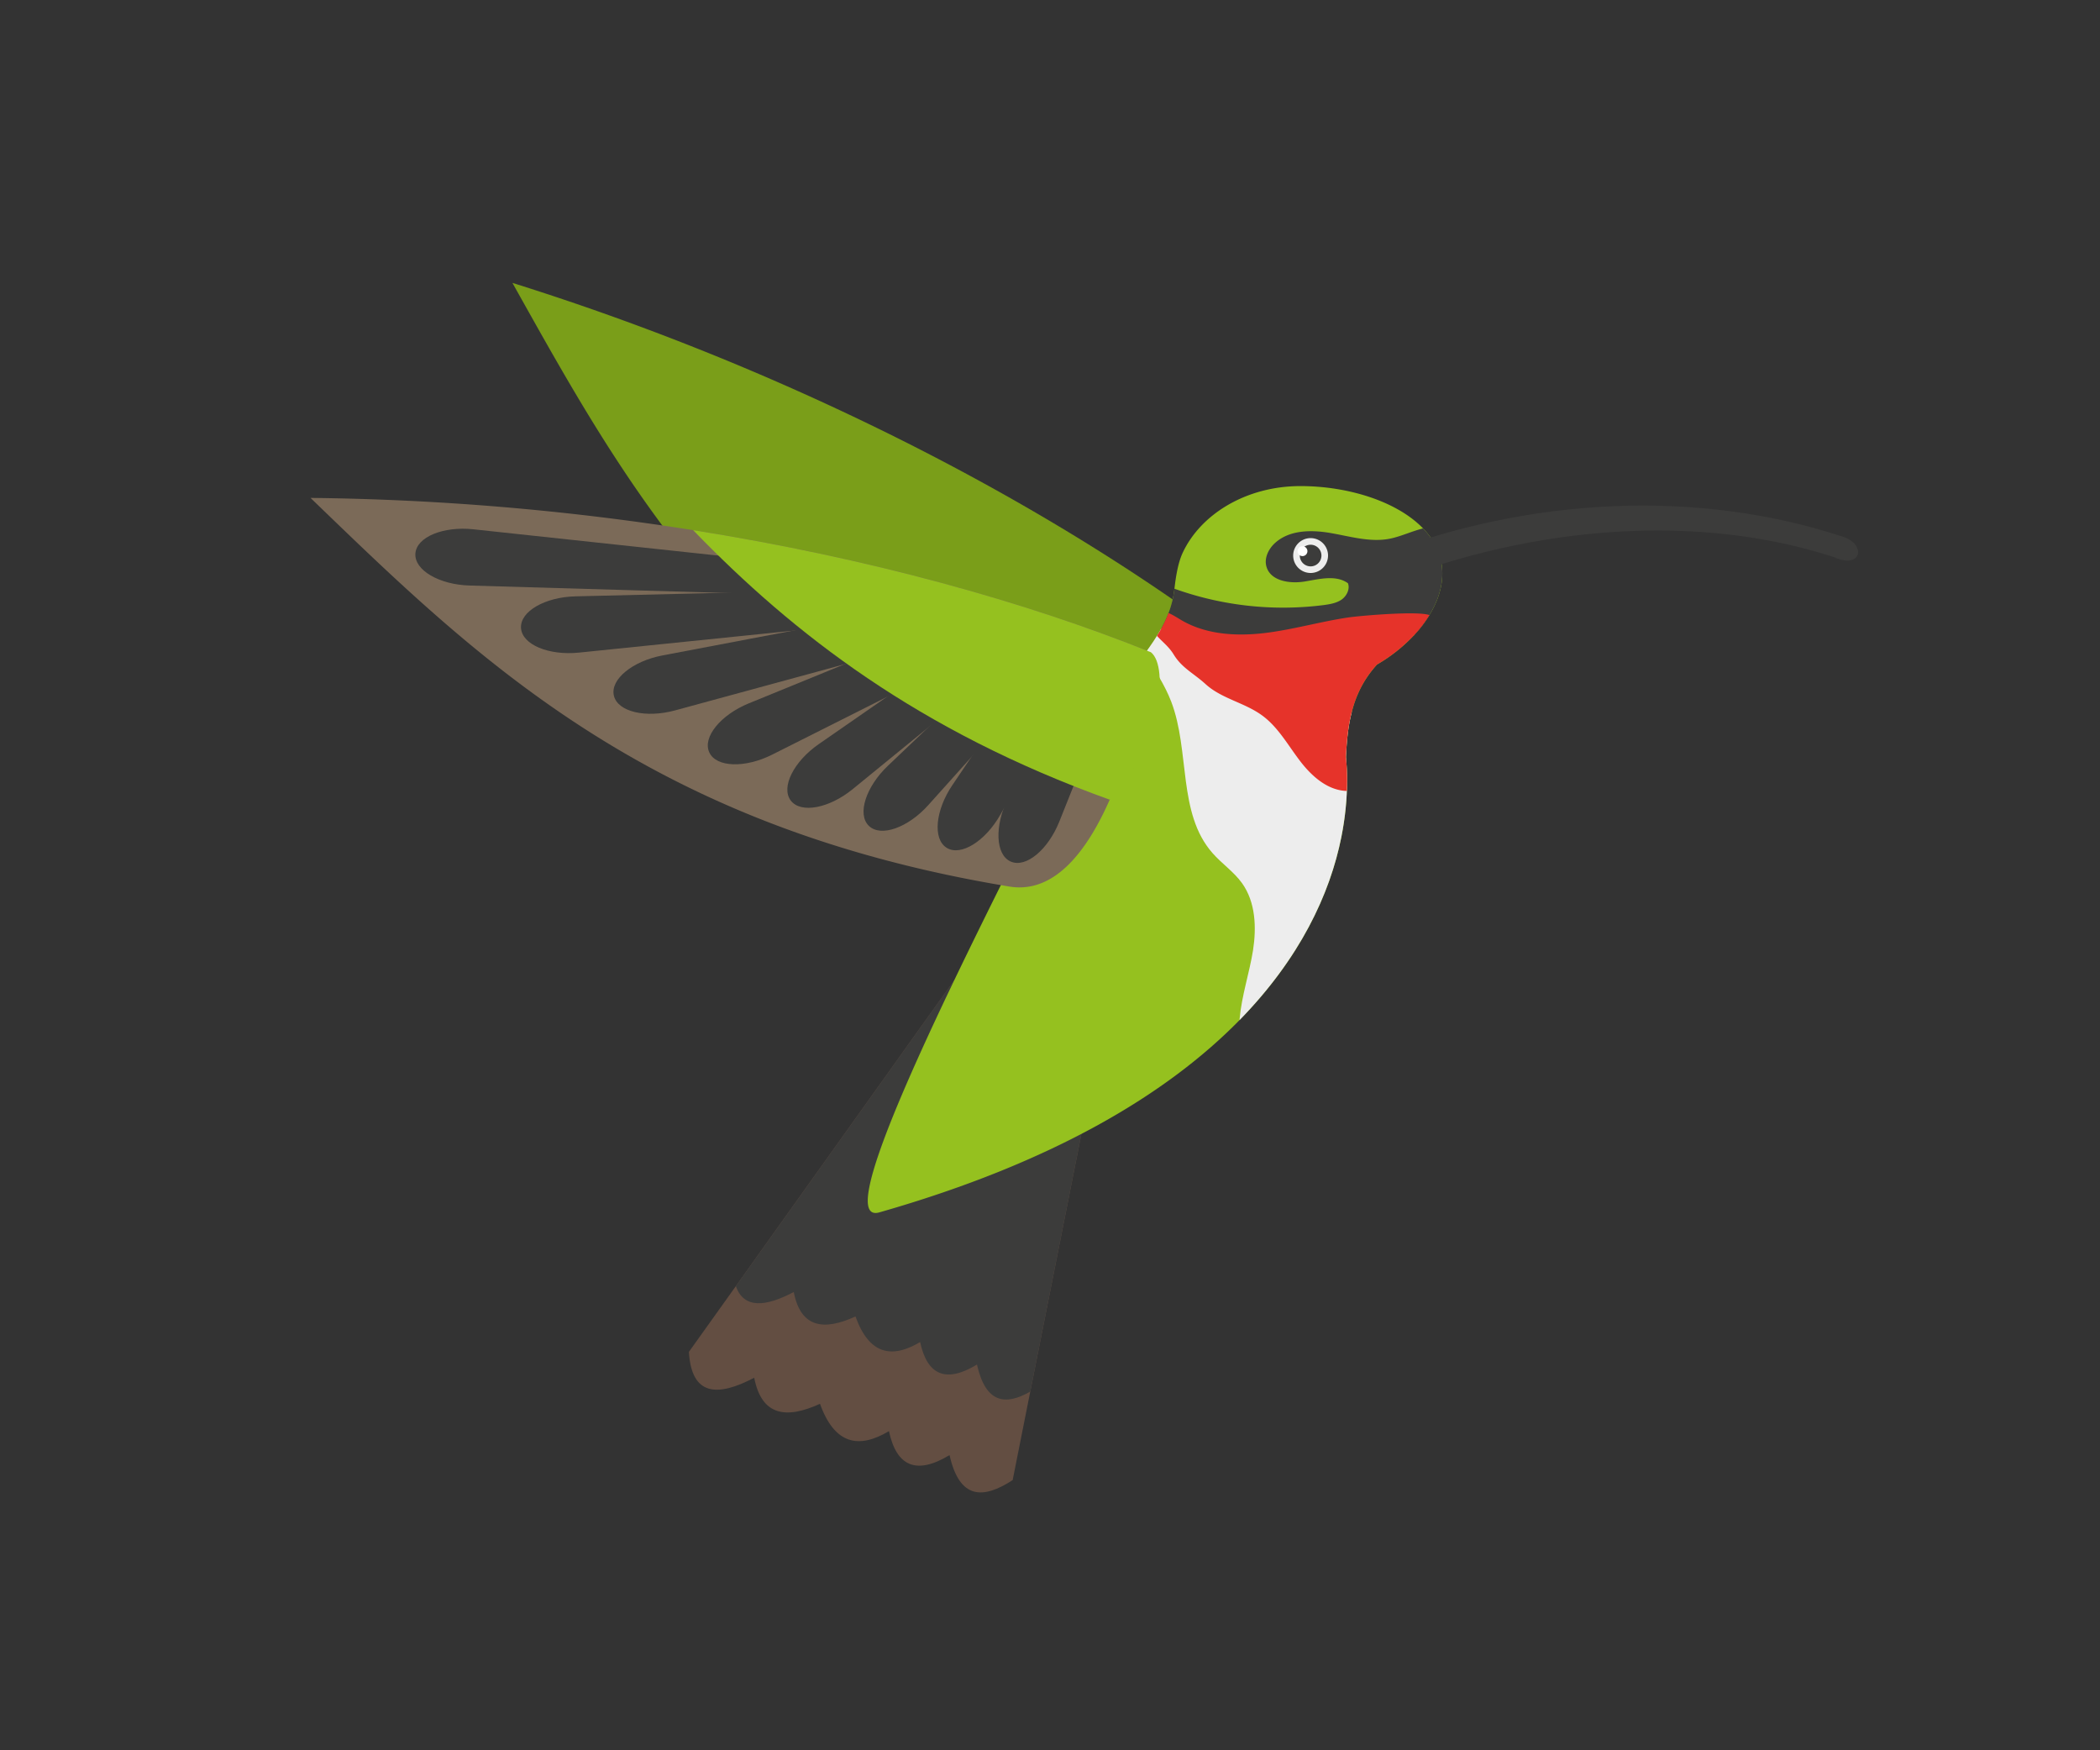<svg xmlns="http://www.w3.org/2000/svg" width="192" height="160">
  <rect width="100%" height="100%" fill="#333333" stroke="none"/>
  <path fill="#7a9e19" d="M116.33 61.561s-3.172 6.74-7.497 11.819c-3.322 3.884-7.314 6.795-11.075 4.952-30.264-14.864-40.71-34.276-50.908-52.472a240.012 240.012 0 0132.639 12.927c14.597 7.058 27.174 15.025 36.841 22.774"/>
  <path fill="#634e42" d="M100.8 93.936l-6.605 33.276-1.609 8.09c-2.683 1.74-4.855 1.803-5.77-2.286-3.042 1.837-4.853 1.028-5.54-2.19-2.76 1.645-4.967 1.222-6.305-2.498-3.069 1.399-5.329 1.135-6.014-2.383-3.386 1.776-5.734 1.654-5.971-2.365l4.29-6.007 19.963-27.964 13.56 4.327"/>
  <path fill="#3c3c3b" d="M100.8 93.936l-6.605 33.276c-2.269 1.292-4.072 1.081-4.872-2.472-2.849 1.724-4.546.968-5.197-2.057-2.585 1.538-4.66 1.152-5.91-2.339-2.875 1.319-5.003 1.064-5.645-2.235-2.604 1.372-4.564 1.531-5.294-.536l19.962-27.964 13.56 4.327"/>
  <path fill="#95c11f" d="M131.869 52.428c0 1.284-.431 2.577-1.179 3.799-.36.598-.8 1.188-1.31 1.733l-.123.14-.018.01a14.856 14.856 0 01-3.342 2.637c-1.222 1.346-1.908 2.78-2.304 4.326-.343 1.303-.466 2.674-.536 4.134.07.704.105 1.433.105 2.181 0 .299-.008.607-.027.915a25.588 25.588 0 01-.492 4.185c-1.046 5.268-3.808 11.133-9.312 16.761-6.542 6.684-16.946 13.015-32.933 17.579-4.045 1.152 4.203-16.172 12.724-33.144 1.081-2.145 2.172-4.115 3.28-5.892 1.108-1.776 2.216-3.368 3.343-4.784 1.854-3.253 3.561-5.381 4.897-7.219.423-.572.8-1.126 1.135-1.662.132-.211.254-.414.369-.616l.044-.088c.247-.458.467-.915.643-1.39a8.584 8.584 0 00.518-2.022l.026-.194c.08-.668.256-2.216.748-3.27 1.636-3.527 5.794-6.112 10.772-6.112 4.326 0 8.812 1.38 11.213 3.869 1.099 1.143 1.759 2.532 1.759 4.124"/>
  <path fill="#7b6a58" d="M105.223 59.621s-1.09 7.37-3.764 13.482c-2.058 4.678-5.038 8.618-9.172 7.941-33.268-5.488-48.877-21.053-63.897-35.528a239.979 239.979 0 0134.983 2.947c16.013 2.541 30.356 6.533 41.85 11.158"/>
  <path fill="#ededed" d="M123.057 69.207c.07.704.105 1.433.105 2.181 0 1.61-.167 3.315-.519 5.1-1.046 5.268-3.808 11.133-9.312 16.761l.008-.122c.186-2.12.888-4.16 1.223-6.254.325-2.101.237-4.405-1.003-6.137-.748-1.047-1.856-1.785-2.708-2.761-3.193-3.632-2.041-9.304-3.764-13.824-.598-1.566-1.53-2.964-2.445-4.362.581-.792 1.081-1.53 1.504-2.278 1.003.792 1.952 1.68 2.947 2.462 4.097 3.236 9.294 5.066 14.5 5.1-.343 1.303-.466 2.674-.536 4.134"/>
  <path fill="#3c3c3b" d="M131.869 52.428c0 1.284-.431 2.577-1.179 3.799-.36.598-.8 1.188-1.31 1.733-.37.07-.747.113-1.109.157-4.678.538-9.348 1.064-14.026 1.602-1.046.122-2.102.237-3.148.096-1.319-.176-2.542-.766-3.684-1.442-.44-.264-.898-.562-1.223-.95.247-.458.467-.915.643-1.39a8.584 8.584 0 00.518-2.022l.026-.194a29.399 29.399 0 0013.649 1.495c.57-.079 1.16-.175 1.635-.5.466-.335.782-.959.581-1.496-1.108-.79-2.621-.377-3.967-.157-1.345.218-3.096-.036-3.482-1.347-.238-.8.202-1.679.836-2.224 1.362-1.188 3.394-1.161 5.17-.836 1.776.317 3.588.853 5.356.475.976-.211 1.987-.686 2.955-.923 1.099 1.143 1.759 2.532 1.759 4.124"/>
  <path fill="#e6332a" d="M130.69 56.227a11.46 11.46 0 01-1.433 1.873l-.018.01a14.856 14.856 0 01-3.342 2.637c-1.222 1.346-1.908 2.78-2.304 4.326-.343 1.303-.466 2.674-.536 4.134.07.704.105 1.433.105 2.181 0 .299-.008.607-.027.915h-.061c-1.767-.08-3.219-1.416-4.283-2.832-1.064-1.407-1.952-3.008-3.376-4.054-1.601-1.188-3.737-1.54-5.206-2.893-1.064-.968-2.146-1.46-2.894-2.683-.448-.729-.966-1.098-1.538-1.714.132-.211.254-.414.369-.616.264-.483.501-.967.687-1.478.448.194.861.475 1.292.722 2.252 1.274 4.977 1.416 7.545 1.108 2.576-.316 5.075-1.047 7.633-1.424 1.135-.159 6.296-.607 7.387-.212"/>
  <path fill="#3c3c3b" d="M77.249 53.279c-.047.684-.587 1.224-1.23 1.205l-33.09-.959c-2.743-.078-5.055-1.389-4.951-2.92.104-1.529 2.572-2.514 5.3-2.221l32.916 3.535c.639.069 1.101.677 1.055 1.36"/>
  <path fill="#3c3c3b" d="M86.92 54.933c.042.684-.423 1.29-1.063 1.355l-32.932 3.37c-2.73.28-5.194-.718-5.29-2.249-.096-1.53 2.222-2.829 4.966-2.894l33.094-.792c.643-.016 1.18.526 1.224 1.21"/>
  <path fill="#3c3c3b" d="M85.84 55.116l-25.289 4.804c-2.696.513-4.772 2.172-4.426 3.667.345 1.494 2.937 2.076 5.585 1.356l24.13-6.57v-3.257"/>
  <path fill="#3c3c3b" d="M85.84 57.196l-17.385 7.103c-2.54 1.037-4.244 3.076-3.609 4.472.635 1.396 3.292 1.45 5.743.218l15.252-7.668v-4.125"/>
  <path fill="#3c3c3b" d="M85.84 61.341v-.933l-10.99 7.62c-2.255 1.563-3.477 3.923-2.555 5.148.923 1.225 3.528.704 5.655-1.03l13.244-10.805h-5.353"/>
  <path fill="#3c3c3b" d="M90.271 61.341l-9.102 8.672c-1.987 1.894-2.831 4.414-1.73 5.482 1.1 1.068 3.595.15 5.427-1.891l11.008-12.263h-5.603"/>
  <path fill="#3c3c3b" d="M94.114 61.341l-7.045 10.436c-1.535 2.274-1.819 4.916-.515 5.724 1.303.808 3.543-.622 4.896-3.009l7.455-13.15h-4.791"/>
  <path fill="#3c3c3b" d="M97.898 61.341l-5.757 11.672c-1.214 2.46-1.139 5.116.262 5.742 1.402.624 3.427-1.096 4.446-3.644l5.502-13.77h-4.453"/>
  <path fill="#95c11f" d="M105.223 59.621c1.735 1.36.774 8.83-3.764 13.482-17.5-6.296-28.914-15.152-38.086-24.64 16.013 2.541 30.356 6.533 41.85 11.158"/>
  <path fill="#ededed" d="M121.42 50.785a1.593 1.593 0 11-3.186 0 1.593 1.593 0 013.187 0"/>
  <path fill="#3c3c3b" d="M120.817 50.785a.989.989 0 11-1.978.001.989.989 0 011.978 0"/>
  <path fill="#fff" d="M119.535 50.385a.45.45 0 11-.9 0 .45.45 0 01.9 0"/>
  <path fill="#3c3c3b" d="M126.954 53.257l-.955-2.458c14.088-5.474 29.436-6.022 42.42-1.758 2.283.684 1.77 3.03-.68 1.907-12.397-4.056-27.277-2.939-40.785 2.31"/>
</svg>
